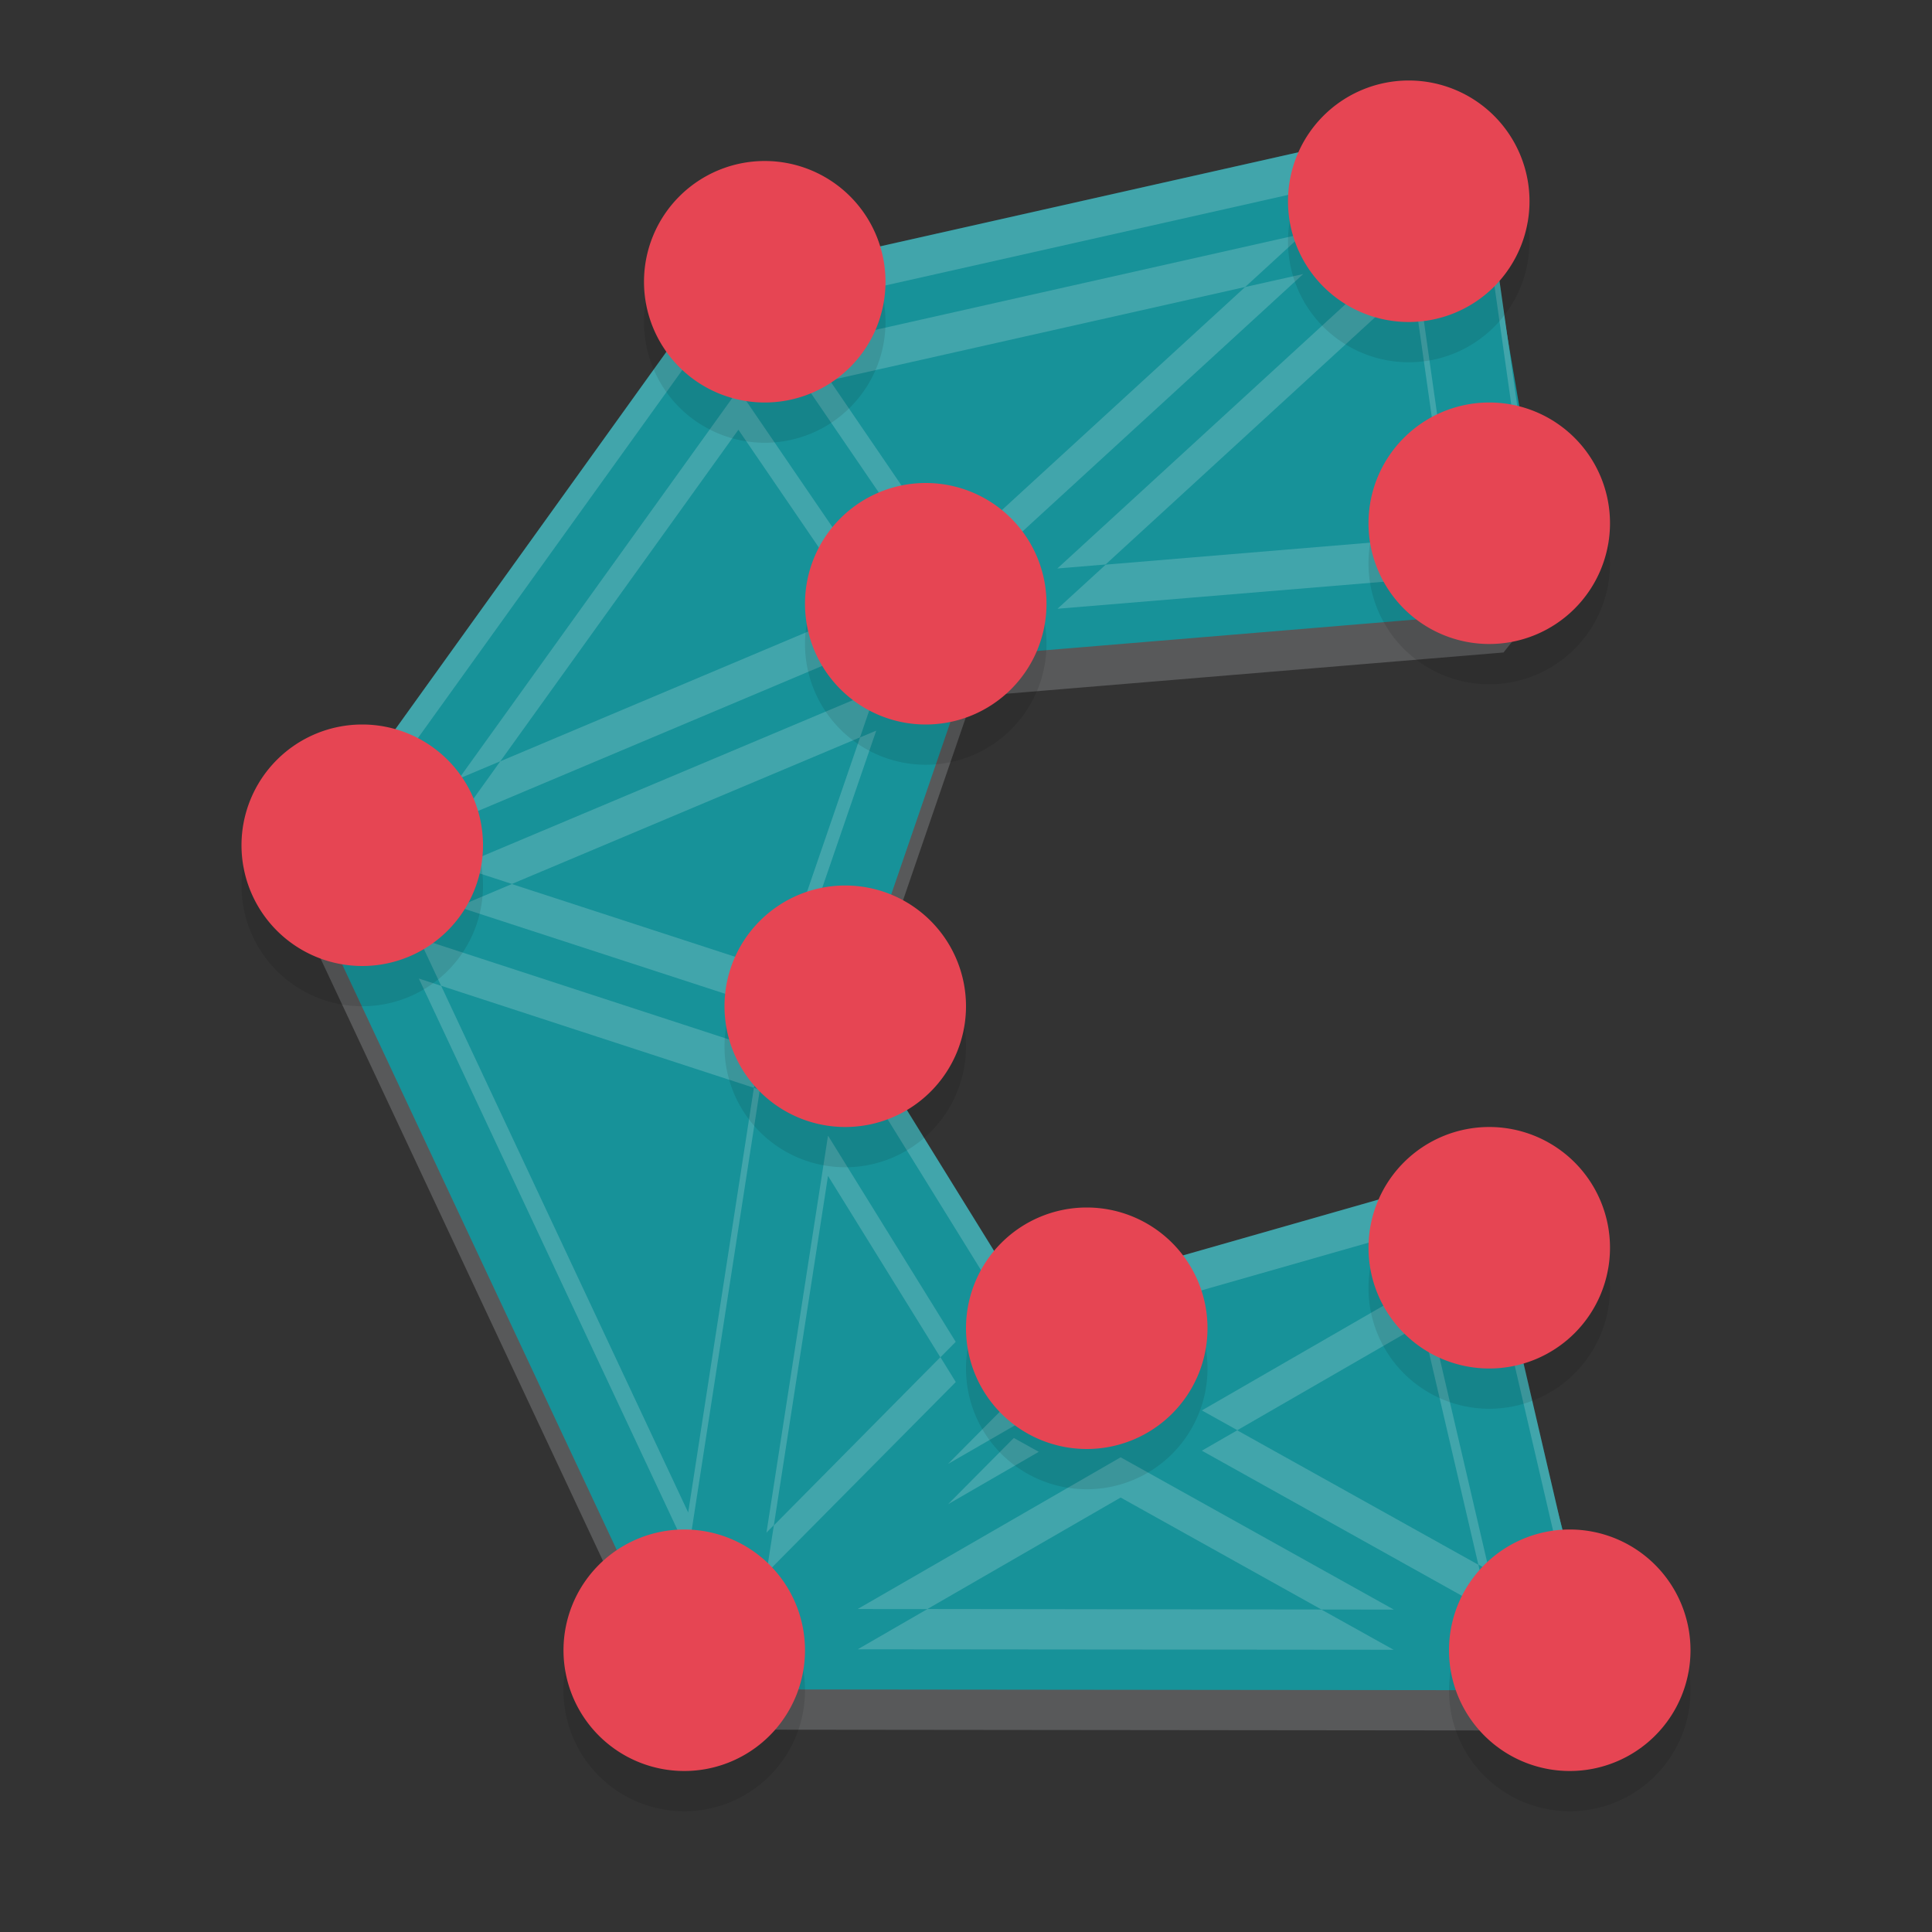 <svg xmlns="http://www.w3.org/2000/svg" width="24" height="24" version="1.1">
 <rect width="100%" height="100%" fill="#333333" stroke="none"/>
 <path style="fill:#179299;fill-rule:evenodd" d="m 17.761,1.939 c -0.081,-6.807e-4 -0.162,0.013 -0.239,0.039 L 9.415,3.933 C 9.207,3.977 9.029,4.111 8.93,4.3 L 4.366,10.356 c -0.12,0.12 -0.193,0.279 -0.207,0.449 -7.1e-6,0.002 -7.1e-6,0.004 0,0.005 -0.002,0.019 -0.003,0.038 -0.003,0.058 3.034e-4,0.021 0.002,0.042 0.004,0.063 0.002,0.024 0.006,0.047 0.01,0.071 0.005,0.024 0.011,0.047 0.018,0.07 0.021,0.073 0.054,0.143 0.098,0.206 3.152e-4,6.32e-4 6.321e-4,0.001 9.481e-4,0.002 l 4.217,8.995 9.238e-4,0.003 c 0.001,0.004 0.002,0.009 0.004,0.013 6.321e-4,0.002 0.001,0.004 0.002,0.005 0.007,0.022 0.015,0.044 0.024,0.065 0.007,0.015 0.014,0.03 0.021,0.045 0.005,0.011 0.011,0.021 0.017,0.032 0.006,0.01 0.012,0.019 0.019,0.029 0.005,0.008 0.01,0.016 0.016,0.024 0.011,0.016 0.023,0.032 0.035,0.047 0.002,0.003 0.004,0.006 0.007,0.008 0.011,0.012 0.023,0.025 0.034,0.036 0.006,0.007 0.013,0.013 0.02,0.02 0.007,0.006 0.014,0.013 0.02,0.019 0.014,0.012 0.029,0.024 0.044,0.034 6.321e-4,3.08e-4 0.001,6.32e-4 0.002,9.24e-4 6.321e-4,6.32e-4 0.001,0.001 0.002,0.002 0.018,0.013 0.037,0.025 0.056,0.036 6.321e-4,6.32e-4 0.001,0.001 0.002,0.002 0.002,9.72e-4 0.004,0.002 0.006,0.003 0.017,0.01 0.035,0.019 0.053,0.028 0.002,0.001 0.004,0.003 0.007,0.004 0.007,0.003 0.014,0.006 0.021,0.008 0.009,0.004 0.019,0.008 0.028,0.012 0.02,0.007 0.04,0.014 0.06,0.02 0.101,0.029 0.208,0.035 0.312,0.018 l 9.569,0.01 c 0.535,0.065 0.946,-0.462 0.754,-0.965 L 18.503,15.695 c -0.033,-0.476 -0.515,-0.787 -0.962,-0.621 -0.002,6.32e-4 -0.004,0.001 -0.006,0.002 l -4.813,1.334 -2.326,-3.85 1.379,-4.607 6.719,-0.508 0.649,-0.812 -0.677,-3.976 c 0.001,-0.392 -0.313,-0.711 -0.704,-0.717 z"/>
 <path style="opacity:0.2;fill:none;stroke:#eff1f5;stroke-linecap:round;stroke-linejoin:bevel" d="m 4.26,11.322 7.46,-3.141 6.191,-5.678 m 1.329,18.493 -6.735,-3.755 m -3.715,3.745 9.212,-5.315 m -9.212,5.315 3.715,-3.745 M 8.791,20.986 9.999,13.194 M 4.26,11.322 9.999,13.194 M 11.72,8.181 9.999,13.194 12.505,17.241 18.002,15.671 19.241,20.997 8.791,20.986 4.26,11.322 9.183,4.467 Z m -2.537,-3.715 8.728,-1.963 0.725,5.104 -6.916,0.574"/>
 <path style="fill:none;stroke:#179299;stroke-linecap:round;stroke-linejoin:bevel" d="m 4.26,10.822 7.46,-3.141 6.191,-5.678 m 1.329,18.493 -6.735,-3.755 m -3.715,3.745 9.212,-5.315 m -9.212,5.315 3.715,-3.745 M 8.791,20.486 9.999,12.694 M 4.26,10.822 9.999,12.694 M 11.72,7.681 9.999,12.694 12.505,16.741 18.002,15.171 19.241,20.497 8.791,20.486 4.26,10.822 9.183,3.967 Z m -2.537,-3.715 8.728,-1.963 0.725,5.104 -6.916,0.574"/>
 <path style="opacity:0.2;fill:#eff1f5;fill-rule:evenodd" d="M 17.924 1.498 A 0.5 0.5 0 0 0 17.754 1.527 L 9.074 3.479 A 0.5 0.5 0 0 0 8.73 3.742 A 0.5 0.5 0 0 0 8.729 3.744 L 3.904 10.461 L 3.902 10.463 A 0.5 0.5 0 0 0 3.773 10.684 A 0.5 0.5 0 0 0 3.762 10.73 A 0.5 0.5 0 0 0 3.762 10.734 A 0.5 0.5 0 0 0 3.756 10.781 A 0.5 0.5 0 0 0 3.754 10.826 A 0.5 0.5 0 0 0 3.754 10.832 A 0.5 0.5 0 0 0 3.756 10.869 A 0.5 0.5 0 0 0 3.764 10.92 A 0.5 0.5 0 0 0 3.766 10.932 A 0.5 0.5 0 0 0 3.775 10.967 A 0.5 0.5 0 0 0 3.82 11.07 A 0.5 0.5 0 0 1 3.902 10.963 L 3.904 10.961 L 8.729 4.244 A 0.5 0.5 0 0 0 8.73 4.242 A 0.5 0.5 0 0 1 9.074 3.979 L 17.754 2.027 A 0.5 0.5 0 0 1 17.924 1.998 A 0.5 0.5 0 0 1 18.416 2.502 L 19.07 7.113 L 19.131 7.037 L 18.416 2.002 A 0.5 0.5 0 0 0 17.924 1.498 z M 16.189 3.404 L 15.467 3.566 L 11.807 6.922 L 10.309 4.727 L 10.012 4.793 L 11.807 7.422 L 16.189 3.404 z M 17.996 6.66 L 13.736 7.014 L 13.137 7.562 L 18.066 7.154 L 17.996 6.66 z M 10.695 7.568 L 6.215 9.457 L 5.701 10.174 L 10.961 7.957 L 10.695 7.568 z M 10.885 9.076 L 10.684 9.16 L 9.686 12.066 L 6.359 10.982 L 5.689 11.264 L 9.686 12.566 L 10.885 9.076 z M 5.203 12.156 L 8.549 19.289 L 9.439 13.537 L 9.365 13.514 L 8.549 18.789 L 5.48 12.246 L 5.203 12.156 z M 10.66 12.811 L 10.549 13.133 L 12.73 16.656 L 17.828 15.201 A 0.5 0.5 0 0 1 17.865 15.189 A 0.5 0.5 0 0 1 18.508 15.637 L 19.691 20.727 A 0.5 0.5 0 0 0 19.713 20.322 L 18.508 15.137 A 0.5 0.5 0 0 0 17.865 14.689 A 0.5 0.5 0 0 0 17.828 14.701 L 12.73 16.156 L 10.66 12.811 z M 11.682 16.859 L 9.613 18.949 L 9.521 19.541 L 11.873 17.168 L 11.682 16.859 z M 14.234 17.268 L 13.801 17.393 L 13.912 17.453 L 14.234 17.268 z M 15.369 17.768 L 14.93 18.021 L 18.498 20.012 L 18.365 19.438 L 15.369 17.768 z M 12.594 17.863 L 11.777 18.686 L 12.904 18.035 L 12.594 17.863 z M 11.521 19.988 L 10.656 20.488 L 17.312 20.494 L 16.414 19.994 L 11.521 19.988 z"/>
 <path style="opacity:0.1" d="M 17.5,1.5 A 1.5,1.5 0 0 0 16,3 1.5,1.5 0 0 0 17.5,4.5 1.5,1.5 0 0 0 19,3 1.5,1.5 0 0 0 17.5,1.5 Z m -8,1 A 1.5,1.5 0 0 0 8,4 1.5,1.5 0 0 0 9.5,5.5 1.5,1.5 0 0 0 11,4 1.5,1.5 0 0 0 9.5,2.5 Z m 9,3 A 1.5,1.5 0 0 0 17,7 1.5,1.5 0 0 0 18.5,8.5 1.5,1.5 0 0 0 20,7 1.5,1.5 0 0 0 18.5,5.5 Z m -7,1 A 1.5,1.5 0 0 0 10,8 1.5,1.5 0 0 0 11.5,9.5 1.5,1.5 0 0 0 13,8 1.5,1.5 0 0 0 11.5,6.5 Z m -7,3 A 1.5,1.5 0 0 0 3,11 1.5,1.5 0 0 0 4.5,12.5 1.5,1.5 0 0 0 6,11 1.5,1.5 0 0 0 4.5,9.5 Z m 6,2 A 1.5,1.5 0 0 0 9,13 1.5,1.5 0 0 0 10.5,14.5 1.5,1.5 0 0 0 12,13 1.5,1.5 0 0 0 10.5,11.5 Z m 8,3 A 1.5,1.5 0 0 0 17,16 1.5,1.5 0 0 0 18.5,17.5 1.5,1.5 0 0 0 20,16 1.5,1.5 0 0 0 18.5,14.5 Z m -5,1 A 1.5,1.5 0 0 0 12,17 1.5,1.5 0 0 0 13.5,18.5 1.5,1.5 0 0 0 15,17 1.5,1.5 0 0 0 13.5,15.5 Z m -5,4 A 1.5,1.5 0 0 0 7,21 1.5,1.5 0 0 0 8.5,22.5 1.5,1.5 0 0 0 10,21 1.5,1.5 0 0 0 8.5,19.5 Z m 11,0 A 1.5,1.5 0 0 0 18,21 1.5,1.5 0 0 0 19.5,22.5 1.5,1.5 0 0 0 21,21 1.5,1.5 0 0 0 19.5,19.5 Z"/>
 <path style="fill:#e64553" d="M 17.5 1 A 1.5 1.5 0 0 0 16 2.5 A 1.5 1.5 0 0 0 17.5 4 A 1.5 1.5 0 0 0 19 2.5 A 1.5 1.5 0 0 0 17.5 1 z M 9.5 2 A 1.5 1.5 0 0 0 8 3.5 A 1.5 1.5 0 0 0 9.5 5 A 1.5 1.5 0 0 0 11 3.5 A 1.5 1.5 0 0 0 9.5 2 z M 18.5 5 A 1.5 1.5 0 0 0 17 6.5 A 1.5 1.5 0 0 0 18.5 8 A 1.5 1.5 0 0 0 20 6.5 A 1.5 1.5 0 0 0 18.5 5 z M 11.5 6 A 1.5 1.5 0 0 0 10 7.5 A 1.5 1.5 0 0 0 11.5 9 A 1.5 1.5 0 0 0 13 7.5 A 1.5 1.5 0 0 0 11.5 6 z M 4.5 9 A 1.5 1.5 0 0 0 3 10.5 A 1.5 1.5 0 0 0 4.5 12 A 1.5 1.5 0 0 0 6 10.5 A 1.5 1.5 0 0 0 4.5 9 z M 10.5 11 A 1.5 1.5 0 0 0 9 12.5 A 1.5 1.5 0 0 0 10.5 14 A 1.5 1.5 0 0 0 12 12.5 A 1.5 1.5 0 0 0 10.5 11 z M 18.5 14 A 1.5 1.5 0 0 0 17 15.5 A 1.5 1.5 0 0 0 18.5 17 A 1.5 1.5 0 0 0 20 15.5 A 1.5 1.5 0 0 0 18.5 14 z M 13.5 15 A 1.5 1.5 0 0 0 12 16.5 A 1.5 1.5 0 0 0 13.5 18 A 1.5 1.5 0 0 0 15 16.5 A 1.5 1.5 0 0 0 13.5 15 z M 8.5 19 A 1.5 1.5 0 0 0 7 20.5 A 1.5 1.5 0 0 0 8.5 22 A 1.5 1.5 0 0 0 10 20.5 A 1.5 1.5 0 0 0 8.5 19 z M 19.5 19 A 1.5 1.5 0 0 0 18 20.5 A 1.5 1.5 0 0 0 19.5 22 A 1.5 1.5 0 0 0 21 20.5 A 1.5 1.5 0 0 0 19.5 19 z"/>
</svg>
